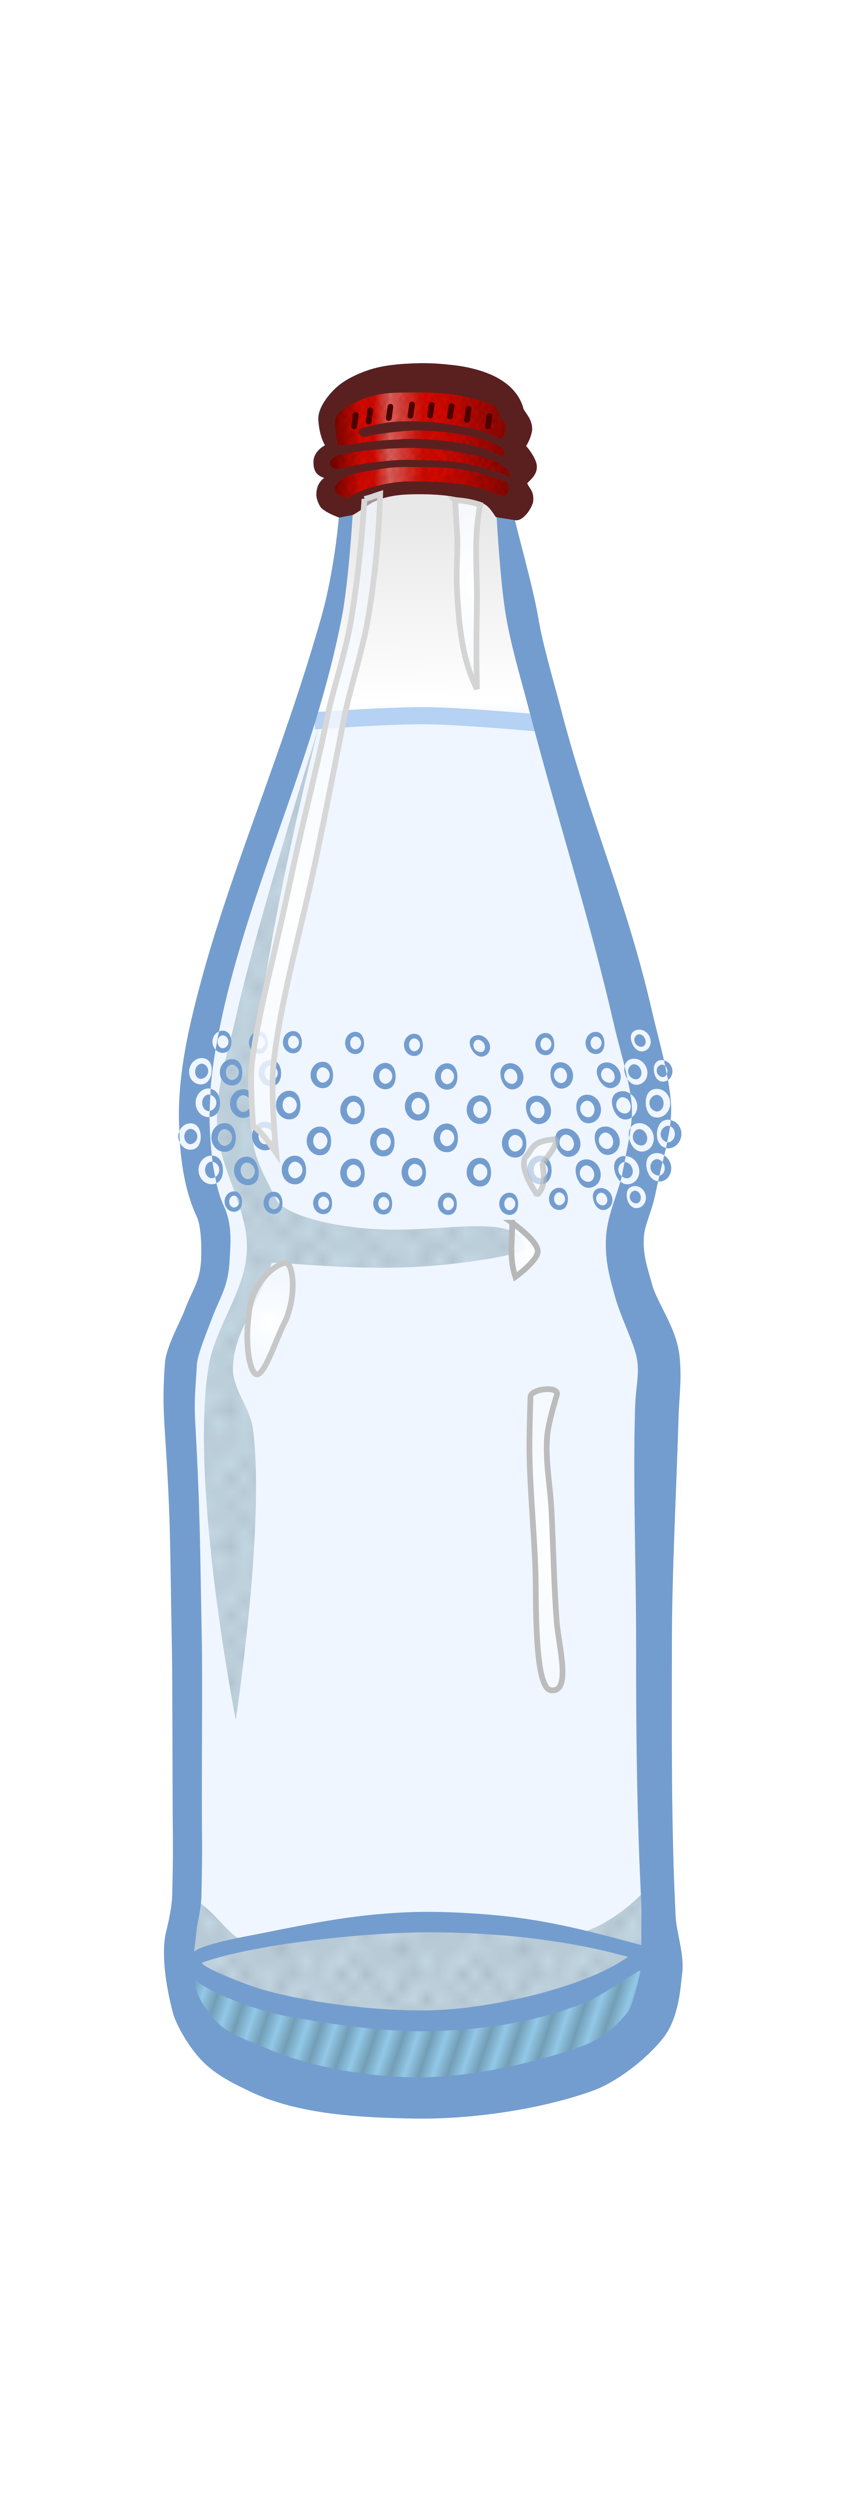 <?xml version="1.0" encoding="UTF-8" standalone="no"?>
<svg
   width="11.076mm"
   height="32.677mm"
   version="1.1"
   viewBox="0 0 39.244 115.785"
   id="svg2183"
   sodipodi:docname="bottle.svg"
   inkscape:version="1.2.2 (732a01da63, 2022-12-09)"
   xmlns:inkscape="http://www.inkscape.org/namespaces/inkscape"
   xmlns:sodipodi="http://sodipodi.sourceforge.net/DTD/sodipodi-0.dtd"
   xmlns:xlink="http://www.w3.org/1999/xlink"
   xmlns="http://www.w3.org/2000/svg"
   xmlns:svg="http://www.w3.org/2000/svg">
  <sodipodi:namedview
     id="namedview2185"
     pagecolor="#505050"
     bordercolor="#eeeeee"
     borderopacity="1"
     inkscape:showpageshadow="0"
     inkscape:pageopacity="0"
     inkscape:pagecheckerboard="0"
     inkscape:deskcolor="#505050"
     inkscape:document-units="mm"
     showgrid="false"
     inkscape:zoom="2.1254439"
     inkscape:cx="-37.639197"
     inkscape:cy="32.934297"
     inkscape:window-width="1366"
     inkscape:window-height="705"
     inkscape:window-x="-8"
     inkscape:window-y="-8"
     inkscape:window-maximized="1"
     inkscape:current-layer="svg2183" />
  <defs
     id="defs2139">
    <linearGradient
       id="a">
      <stop
         stop-color="#fff"
         offset="0"
         id="stop1830" />
      <stop
         stop-color="#eff6ff"
         stop-opacity=".529"
         offset="1"
         id="stop1832" />
    </linearGradient>
    <radialGradient
       id="ab"
       cx="42.01"
       cy="976.46"
       r="4.176"
       gradientTransform="matrix(2.046,0.205,-0.648,6.468,588.55,-5344.2)"
       gradientUnits="userSpaceOnUse"
       xlink:href="#a" />
    <radialGradient
       id="ac"
       cx="52.554"
       cy="961.14"
       r=".973"
       gradientTransform="matrix(5.495,-0.277,0.634,12.557,-845.33,-11094)"
       gradientUnits="userSpaceOnUse"
       xlink:href="#a" />
    <radialGradient
       id="ad"
       cx="56.076"
       cy="1001.7"
       r=".992"
       gradientTransform="matrix(3.901,-0.209,0.256,4.777,-418.63,-3771.4)"
       gradientUnits="userSpaceOnUse"
       xlink:href="#a" />
    <radialGradient
       id="ae"
       cx="57.026"
       cy="996.63"
       r="1.169"
       gradientTransform="matrix(3.358,-0.092,0.112,4.06,-245.9,-3044.4)"
       gradientUnits="userSpaceOnUse"
       xlink:href="#a" />
    <radialGradient
       id="af"
       cx="57.4"
       cy="1019.8"
       r="1.203"
       gradientTransform="matrix(4.222,-0.06,0.196,13.817,-384.5,-13067)"
       gradientUnits="userSpaceOnUse"
       xlink:href="#a" />
    <radialGradient
       id="ag"
       cx="40.305"
       cy="1006.1"
       r="1.585"
       gradientTransform="matrix(2.339,0.215,-0.253,2.756,200.56,-1775.2)"
       gradientUnits="userSpaceOnUse"
       xlink:href="#a" />
    <pattern
       id="z"
       xlink:href="#r"
       patternTransform="matrix(.197 0 0 .271 16.971 956.01)" />
    <pattern
       id="r"
       width="10"
       height="10"
       patternTransform="translate(0) scale(10)"
       patternUnits="userSpaceOnUse">
      <circle
         cx="2.567"
         cy=".81"
         r=".45"
         id="circle1842" />
      <circle
         cx="3.048"
         cy="2.33"
         r=".45"
         id="circle1844" />
      <circle
         cx="4.418"
         cy="2.415"
         r=".45"
         id="circle1846" />
      <circle
         cx="1.844"
         cy="3.029"
         r=".45"
         id="circle1848" />
      <circle
         cx="6.08"
         cy="1.363"
         r=".45"
         id="circle1850" />
      <circle
         cx="5.819"
         cy="4.413"
         r=".45"
         id="circle1852" />
      <circle
         cx="4.305"
         cy="4.048"
         r=".45"
         id="circle1854" />
      <circle
         cx="5.541"
         cy="3.045"
         r=".45"
         id="circle1856" />
      <circle
         cx="4.785"
         cy="5.527"
         r=".45"
         id="circle1858" />
      <circle
         cx="2.667"
         cy="5.184"
         r=".45"
         id="circle1860" />
      <circle
         cx="7.965"
         cy="1.448"
         r=".45"
         id="circle1862" />
      <circle
         cx="7.047"
         cy="5.049"
         r=".45"
         id="circle1864" />
      <circle
         cx="4.34"
         cy=".895"
         r=".45"
         id="circle1866" />
      <circle
         cx="7.125"
         cy=".34"
         r=".45"
         id="circle1868" />
      <circle
         cx="9.553"
         cy="1.049"
         r=".45"
         id="circle1870" />
      <circle
         cx="7.006"
         cy="2.689"
         r=".45"
         id="circle1872" />
      <circle
         cx="8.909"
         cy="2.689"
         r=".45"
         id="circle1874" />
      <circle
         cx="9.315"
         cy="4.407"
         r=".45"
         id="circle1876" />
      <circle
         cx="7.82"
         cy="3.87"
         r=".45"
         id="circle1878" />
      <circle
         cx="8.27"
         cy="5.948"
         r=".45"
         id="circle1880" />
      <circle
         cx="7.973"
         cy="7.428"
         r=".45"
         id="circle1882" />
      <circle
         cx="9.342"
         cy="8.072"
         r=".45"
         id="circle1884" />
      <circle
         cx="8.206"
         cy="9.315"
         r=".45"
         id="circle1886" />
      <circle
         cx="9.682"
         cy="9.475"
         r=".45"
         id="circle1888" />
      <circle
         cx="9.688"
         cy="6.186"
         r=".45"
         id="circle1890" />
      <circle
         cx="3.379"
         cy="6.296"
         r=".45"
         id="circle1892" />
      <circle
         cx="2.871"
         cy="8.204"
         r=".45"
         id="circle1894" />
      <circle
         cx="4.59"
         cy="8.719"
         r=".45"
         id="circle1896" />
      <circle
         cx="3.181"
         cy="9.671"
         r=".45"
         id="circle1898" />
      <circle
         cx="5.734"
         cy="7.315"
         r=".45"
         id="circle1900" />
      <circle
         cx="6.707"
         cy="6.513"
         r=".45"
         id="circle1902" />
      <circle
         cx="5.73"
         cy="9.67"
         r=".45"
         id="circle1904" />
      <circle
         cx="6.535"
         cy="8.373"
         r=".45"
         id="circle1906" />
      <circle
         cx="4.37"
         cy="7.154"
         r=".45"
         id="circle1908" />
      <circle
         cx=".622"
         cy="7.25"
         r=".45"
         id="circle1910" />
      <circle
         cx=".831"
         cy="5.679"
         r=".45"
         id="circle1912" />
      <circle
         cx="1.257"
         cy="8.519"
         r=".45"
         id="circle1914" />
      <circle
         cx="1.989"
         cy="6.877"
         r=".45"
         id="circle1916" />
      <circle
         cx=".374"
         cy="3.181"
         r=".45"
         id="circle1918" />
      <circle
         cx="1.166"
         cy="1.664"
         r=".45"
         id="circle1920" />
      <circle
         cx="1.151"
         cy=".093"
         r=".45"
         id="circle1922" />
      <circle
         cx="1.151"
         cy="10.093"
         r=".45"
         id="circle1924" />
      <circle
         cx="1.302"
         cy="4.451"
         r=".45"
         id="circle1926" />
      <circle
         cx="3.047"
         cy="3.763"
         r=".45"
         id="circle1928" />
    </pattern>
    <linearGradient
       id="v"
       x1="43.386"
       x2="56.331"
       y1="951.82"
       y2="951.82"
       gradientUnits="userSpaceOnUse">
      <stop
         stop-color="#4b0300"
         offset="0"
         id="stop1931" />
      <stop
         stop-color="#d90900"
         offset=".195"
         id="stop1933" />
      <stop
         stop-color="#d90900"
         offset=".258"
         id="stop1935" />
      <stop
         stop-color="#e4625d"
         offset=".335"
         id="stop1937" />
      <stop
         stop-color="#d90900"
         offset=".495"
         id="stop1939" />
      <stop
         stop-color="#d90900"
         offset=".582"
         id="stop1941" />
      <stop
         stop-color="#730500"
         offset="1"
         id="stop1943" />
    </linearGradient>
    <pattern
       id="x"
       xlink:href="#t"
       patternTransform="matrix(.806 0 0 .844 30.25 944.62)" />
    <pattern
       id="t"
       width="10"
       height="10"
       patternTransform="translate(0) scale(10)"
       patternUnits="userSpaceOnUse">
      <circle
         cx="2.567"
         cy=".81"
         r=".45"
         id="circle1947" />
      <circle
         cx="3.048"
         cy="2.33"
         r=".45"
         id="circle1949" />
      <circle
         cx="4.418"
         cy="2.415"
         r=".45"
         id="circle1951" />
      <circle
         cx="1.844"
         cy="3.029"
         r=".45"
         id="circle1953" />
      <circle
         cx="6.08"
         cy="1.363"
         r=".45"
         id="circle1955" />
      <circle
         cx="5.819"
         cy="4.413"
         r=".45"
         id="circle1957" />
      <circle
         cx="4.305"
         cy="4.048"
         r=".45"
         id="circle1959" />
      <circle
         cx="5.541"
         cy="3.045"
         r=".45"
         id="circle1961" />
      <circle
         cx="4.785"
         cy="5.527"
         r=".45"
         id="circle1963" />
      <circle
         cx="2.667"
         cy="5.184"
         r=".45"
         id="circle1965" />
      <circle
         cx="7.965"
         cy="1.448"
         r=".45"
         id="circle1967" />
      <circle
         cx="7.047"
         cy="5.049"
         r=".45"
         id="circle1969" />
      <circle
         cx="4.34"
         cy=".895"
         r=".45"
         id="circle1971" />
      <circle
         cx="7.125"
         cy=".34"
         r=".45"
         id="circle1973" />
      <circle
         cx="9.553"
         cy="1.049"
         r=".45"
         id="circle1975" />
      <circle
         cx="7.006"
         cy="2.689"
         r=".45"
         id="circle1977" />
      <circle
         cx="8.909"
         cy="2.689"
         r=".45"
         id="circle1979" />
      <circle
         cx="9.315"
         cy="4.407"
         r=".45"
         id="circle1981" />
      <circle
         cx="7.82"
         cy="3.87"
         r=".45"
         id="circle1983" />
      <circle
         cx="8.27"
         cy="5.948"
         r=".45"
         id="circle1985" />
      <circle
         cx="7.973"
         cy="7.428"
         r=".45"
         id="circle1987" />
      <circle
         cx="9.342"
         cy="8.072"
         r=".45"
         id="circle1989" />
      <circle
         cx="8.206"
         cy="9.315"
         r=".45"
         id="circle1991" />
      <circle
         cx="9.682"
         cy="9.475"
         r=".45"
         id="circle1993" />
      <circle
         cx="9.688"
         cy="6.186"
         r=".45"
         id="circle1995" />
      <circle
         cx="3.379"
         cy="6.296"
         r=".45"
         id="circle1997" />
      <circle
         cx="2.871"
         cy="8.204"
         r=".45"
         id="circle1999" />
      <circle
         cx="4.59"
         cy="8.719"
         r=".45"
         id="circle2001" />
      <circle
         cx="3.181"
         cy="9.671"
         r=".45"
         id="circle2003" />
      <circle
         cx="5.734"
         cy="7.315"
         r=".45"
         id="circle2005" />
      <circle
         cx="6.707"
         cy="6.513"
         r=".45"
         id="circle2007" />
      <circle
         cx="5.73"
         cy="9.67"
         r=".45"
         id="circle2009" />
      <circle
         cx="6.535"
         cy="8.373"
         r=".45"
         id="circle2011" />
      <circle
         cx="4.37"
         cy="7.154"
         r=".45"
         id="circle2013" />
      <circle
         cx=".622"
         cy="7.25"
         r=".45"
         id="circle2015" />
      <circle
         cx=".831"
         cy="5.679"
         r=".45"
         id="circle2017" />
      <circle
         cx="1.257"
         cy="8.519"
         r=".45"
         id="circle2019" />
      <circle
         cx="1.989"
         cy="6.877"
         r=".45"
         id="circle2021" />
      <circle
         cx=".374"
         cy="3.181"
         r=".45"
         id="circle2023" />
      <circle
         cx="1.166"
         cy="1.664"
         r=".45"
         id="circle2025" />
      <circle
         cx="1.151"
         cy=".093"
         r=".45"
         id="circle2027" />
      <circle
         cx="1.151"
         cy="10.093"
         r=".45"
         id="circle2029" />
      <circle
         cx="1.302"
         cy="4.451"
         r=".45"
         id="circle2031" />
      <circle
         cx="3.047"
         cy="3.763"
         r=".45"
         id="circle2033" />
    </pattern>
    <pattern
       id="aa"
       xlink:href="#s"
       patternTransform="matrix(.75 0 0 .8 22.627 939.04)" />
    <pattern
       id="s"
       width="10"
       height="10"
       patternTransform="translate(0) scale(10)"
       patternUnits="userSpaceOnUse">
      <circle
         cx="2.567"
         cy=".81"
         r=".45"
         id="circle2037" />
      <circle
         cx="3.048"
         cy="2.33"
         r=".45"
         id="circle2039" />
      <circle
         cx="4.418"
         cy="2.415"
         r=".45"
         id="circle2041" />
      <circle
         cx="1.844"
         cy="3.029"
         r=".45"
         id="circle2043" />
      <circle
         cx="6.08"
         cy="1.363"
         r=".45"
         id="circle2045" />
      <circle
         cx="5.819"
         cy="4.413"
         r=".45"
         id="circle2047" />
      <circle
         cx="4.305"
         cy="4.048"
         r=".45"
         id="circle2049" />
      <circle
         cx="5.541"
         cy="3.045"
         r=".45"
         id="circle2051" />
      <circle
         cx="4.785"
         cy="5.527"
         r=".45"
         id="circle2053" />
      <circle
         cx="2.667"
         cy="5.184"
         r=".45"
         id="circle2055" />
      <circle
         cx="7.965"
         cy="1.448"
         r=".45"
         id="circle2057" />
      <circle
         cx="7.047"
         cy="5.049"
         r=".45"
         id="circle2059" />
      <circle
         cx="4.34"
         cy=".895"
         r=".45"
         id="circle2061" />
      <circle
         cx="7.125"
         cy=".34"
         r=".45"
         id="circle2063" />
      <circle
         cx="9.553"
         cy="1.049"
         r=".45"
         id="circle2065" />
      <circle
         cx="7.006"
         cy="2.689"
         r=".45"
         id="circle2067" />
      <circle
         cx="8.909"
         cy="2.689"
         r=".45"
         id="circle2069" />
      <circle
         cx="9.315"
         cy="4.407"
         r=".45"
         id="circle2071" />
      <circle
         cx="7.82"
         cy="3.87"
         r=".45"
         id="circle2073" />
      <circle
         cx="8.27"
         cy="5.948"
         r=".45"
         id="circle2075" />
      <circle
         cx="7.973"
         cy="7.428"
         r=".45"
         id="circle2077" />
      <circle
         cx="9.342"
         cy="8.072"
         r=".45"
         id="circle2079" />
      <circle
         cx="8.206"
         cy="9.315"
         r=".45"
         id="circle2081" />
      <circle
         cx="9.682"
         cy="9.475"
         r=".45"
         id="circle2083" />
      <circle
         cx="9.688"
         cy="6.186"
         r=".45"
         id="circle2085" />
      <circle
         cx="3.379"
         cy="6.296"
         r=".45"
         id="circle2087" />
      <circle
         cx="2.871"
         cy="8.204"
         r=".45"
         id="circle2089" />
      <circle
         cx="4.59"
         cy="8.719"
         r=".45"
         id="circle2091" />
      <circle
         cx="3.181"
         cy="9.671"
         r=".45"
         id="circle2093" />
      <circle
         cx="5.734"
         cy="7.315"
         r=".45"
         id="circle2095" />
      <circle
         cx="6.707"
         cy="6.513"
         r=".45"
         id="circle2097" />
      <circle
         cx="5.73"
         cy="9.67"
         r=".45"
         id="circle2099" />
      <circle
         cx="6.535"
         cy="8.373"
         r=".45"
         id="circle2101" />
      <circle
         cx="4.37"
         cy="7.154"
         r=".45"
         id="circle2103" />
      <circle
         cx=".622"
         cy="7.25"
         r=".45"
         id="circle2105" />
      <circle
         cx=".831"
         cy="5.679"
         r=".45"
         id="circle2107" />
      <circle
         cx="1.257"
         cy="8.519"
         r=".45"
         id="circle2109" />
      <circle
         cx="1.989"
         cy="6.877"
         r=".45"
         id="circle2111" />
      <circle
         cx=".374"
         cy="3.181"
         r=".45"
         id="circle2113" />
      <circle
         cx="1.166"
         cy="1.664"
         r=".45"
         id="circle2115" />
      <circle
         cx="1.151"
         cy=".093"
         r=".45"
         id="circle2117" />
      <circle
         cx="1.151"
         cy="10.093"
         r=".45"
         id="circle2119" />
      <circle
         cx="1.302"
         cy="4.451"
         r=".45"
         id="circle2121" />
      <circle
         cx="3.047"
         cy="3.763"
         r=".45"
         id="circle2123" />
    </pattern>
    <pattern
       id="y"
       xlink:href="#u"
       patternTransform="matrix(.795 .266 -.596 1.782 6.392 947.92)" />
    <pattern
       id="u"
       width="2"
       height="1"
       patternTransform="translate(0) scale(10)"
       patternUnits="userSpaceOnUse">
      <rect
         y="-.5"
         width="1"
         height="2"
         id="rect2127" />
    </pattern>
    <linearGradient
       id="w"
       x1="50.647"
       x2="49.627"
       y1="1054.1"
       y2="956.32"
       gradientUnits="userSpaceOnUse">
      <stop
         stop-color="#eff6ff"
         offset="0"
         id="stop2130" />
      <stop
         stop-color="#eff6ff"
         offset=".868"
         id="stop2132" />
      <stop
         stop-color="#fff"
         offset=".882"
         id="stop2134" />
      <stop
         stop-color="#e8e8e8"
         offset="1"
         id="stop2136" />
    </linearGradient>
  </defs>
  <g
     transform="matrix(0.748,0,0,0.748,-17.638,-691.442)"
     id="g2181">
    <path
       d="m 50.205,947.71 -5.48,1.149 -0.972,1.591 c 0.065,0.574 -0.082,1.063 0.53,1.856 -0.586,0.362 -1.406,0.637 -0.177,1.679 -0.513,0.823 -0.135,1.239 0.884,2.298 -0.546,8.209 -2.956,13.349 -5.127,18.915 -2.426,6.07 -5.089,13.468 -5.179,19.197 0.012,0.195 -0.015,0.316 0.032,0.694 l 2.142,6.449 c 0.172,2.354 -1.251,4.563 -2.298,6.806 l 0.442,33.499 -0.619,5.569 c 0.482,1.832 1.295,3.526 3.182,4.773 3.776,1.427 7.546,2.886 11.667,2.475 5.688,0.085 10.218,-1.683 14.142,-4.419 2.246,-10.286 0.707,-27.872 1.061,-41.808 l -2.298,-6.894 2.174,-3.97 c 0.788,-0.108 1.104,-0.742 0.374,-1.708 l 0.122,-0.401 c 0.484,-0.305 1.595,-0.468 0.304,-1.752 -0.225,-0.24 0.184,-0.851 -0.171,-2.358 0.468,-0.589 0.2,-0.824 -0.247,-1.349 L 64.17,989.694 c 0.005,-0.812 -0.082,-1.609 -0.775,-2.305 l -5.942,-17.671 -2.475,-12.374 -0.265,-1.37 c 0.582,-0.091 0.861,-0.956 0.972,-1.635 l -0.088,-2.386 -0.442,-2.475 z"
       fill="url(#w)"
       fill-rule="evenodd"
       id="path2141"
       style="fill:url(#w)" />
    <path
       d="m 35.018,1041.7 c 2.012,0.74 2.876,3.207 4.226,2.904 3.299,-0.741 7.757,-1.165 10.658,-1.185 3.031,-0.022 4.779,0.284 8.49,0.759 2.017,0.258 5.234,-2.336 6.047,-3.97 0.023,2.887 -0.367,5.348 -2.195,6.109 -1.258,0.524 -3.65,1.509 -5.092,1.912 -2.312,0.646 -4.752,1.08 -6.965,1.123 -2.602,0.05 -5.929,-0.189 -8.816,-0.89 -1.602,-0.389 -3.919,-1.008 -4.795,-1.377 -1.587,-0.669 -1.635,-3.005 -1.556,-5.385 z"
       fill="#c3d7e3"
       fill-rule="evenodd"
       id="path2143" />
    <path
       d="m 34.325,1045.1 c 0.216,1.725 8.846,4.63 15.541,4.435 9.299,-0.272 14.231,-3.678 14.231,-4.803 l -0.722,5.404 c 0,0 -8.118,4.263 -12.551,4.419 -5.007,0.177 -14.584,-3.359 -14.584,-3.359 z"
       fill="#92c8e7"
       fill-rule="evenodd"
       stroke="#ff0000"
       stroke-width="0.354"
       id="path2145" />
    <path
       d="m 43.058,969.02 c 0,0 4.605,-0.336 6.881,-0.316 2.321,0.02 6.882,0.443 6.882,0.443"
       fill="none"
       stroke="#b5d1f3"
       stroke-width="1.063"
       id="path2147" />
    <path
       d="m 43.31,969.45 c 0,0 -3.759,11.875 -5.127,17.943 -0.512,2.273 -1.297,4.569 -1.149,6.894 0.163,2.549 1.974,5.036 1.835,7.586 -0.14,2.557 -1.979,4.667 -2.38,7.196 -1.162,7.332 1.694,21.81 1.694,21.81 0,0 1.85,-12.062 1.061,-18.031 -0.171,-1.293 -1.242,-2.408 -1.237,-3.712 0.008,-2.307 1.797,-4.296 2.389,-6.516 0.046,-0.173 3.992,0.371 8.122,0.249 3.68,-0.108 7.652,-0.876 7.609,-1.157 -0.365,-2.358 -4.97,-0.962 -9.273,-1.217 -3.367,-0.2 -5.787,-1.052 -6.18,-1.857 -0.992,-2.03 -1.51,-2.692 -1.517,-4.97 -0.025,-8.191 4.154,-24.218 4.154,-24.218 z"
       fill="#c3d7e3"
       fill-rule="evenodd"
       id="path2149" />
    <path
       d="m 43.31,969.45 c 0,0 -3.759,11.875 -5.127,17.943 -0.512,2.273 -1.297,4.569 -1.149,6.894 0.163,2.549 1.974,5.036 1.835,7.586 -0.14,2.557 -1.979,4.667 -2.38,7.196 -1.162,7.332 1.694,21.81 1.694,21.81 0,0 1.85,-12.062 1.061,-18.031 -0.171,-1.293 -1.242,-2.408 -1.237,-3.712 0.008,-2.307 1.797,-4.296 2.389,-6.516 0.046,-0.173 3.992,0.371 8.122,0.249 3.68,-0.108 7.652,-0.876 7.609,-1.157 -0.365,-2.358 -4.97,-0.962 -9.273,-1.217 -3.367,-0.2 -5.787,-1.052 -6.18,-1.857 -0.992,-2.03 -1.51,-2.692 -1.517,-4.97 -0.025,-8.191 4.154,-24.218 4.154,-24.218 z"
       fill="url(#x)"
       fill-rule="evenodd"
       opacity="0.167"
       id="path2151" />
    <path
       d="m 35.018,1041.7 c 2.012,0.74 2.876,3.207 4.226,2.904 3.299,-0.741 7.757,-1.165 10.658,-1.185 3.031,-0.022 4.779,0.284 8.49,0.759 2.017,0.258 5.234,-2.336 6.047,-3.97 0.023,2.887 -0.367,5.348 -2.195,6.109 -1.258,0.524 -3.65,1.509 -5.092,1.912 -2.312,0.646 -4.752,1.08 -6.965,1.123 -2.602,0.05 -5.929,-0.189 -8.816,-0.89 -1.602,-0.389 -3.919,-1.008 -4.795,-1.377 -1.587,-0.669 -1.635,-3.005 -1.556,-5.385 z"
       fill="url(#aa)"
       fill-rule="evenodd"
       opacity="0.218"
       id="path2153" />
    <path
       d="m 34.325,1045.1 c 0.216,1.725 8.846,4.63 15.541,4.435 9.299,-0.272 14.231,-3.678 14.231,-4.803 l -0.722,5.404 c 0,0 -8.118,4.263 -12.551,4.419 -5.007,0.177 -14.584,-3.359 -14.584,-3.359 z"
       fill="url(#y)"
       fill-rule="evenodd"
       opacity="0.216"
       stroke="#ff0000"
       stroke-width="0.354"
       id="path2155" />
    <path
       transform="translate(0,946.06)"
       d="m 50.336,0.828 c -0.486,-0.021 -1.003,-0.015 -1.645,0.025 -1.282,0.08 -2.092,0.26 -2.982,0.656 -0.639,0.285 -1.094,0.578 -1.498,0.994 -0.403,0.415 -0.968,1.142 -0.924,1.83 0.038,0.586 0.163,1.143 0.412,1.566 -0.389,0.208 -0.713,0.588 -0.715,1.022 -0.002,0.647 0.254,0.858 0.66,0.998 -0.418,0.332 -0.463,0.706 -0.48,0.988 -0.019,0.301 0.182,0.77 0.34,0.908 0.182,0.159 0.517,0.353 1.066,0.559 -0.202,2.128 -0.58,4.398 -1.127,6.307 -2.443,8.528 -5.576,15.471 -7.508,22.768 -0.66,2.492 -1.293,5.235 -1.275,8.057 0.002,0.275 0.02,0.577 0.031,0.869 0.115,-0.283 0.371,-0.492 0.695,-0.49 0.439,0.004 0.633,0.412 0.629,0.844 -0.004,0.432 -0.206,0.792 -0.645,0.789 -0.299,-0.002 -0.529,-0.188 -0.65,-0.439 0.108,1.538 0.39,3.197 1.051,4.592 0.245,0.518 0.311,1.758 0.264,2.654 -0.073,1.38 -0.469,1.687 -1.033,3.17 -0.251,0.659 -1.137,2.244 -1.207,3.228 -0.13,1.831 -0.107,2.739 0.016,4.584 0.365,5.507 0.297,7.114 0.412,12.832 0.049,2.419 0.031,9.07 0.064,11.861 0.017,1.395 -0.017,2.558 -0.039,3.596 -0.022,1.037 -0.352,2.191 -0.404,2.443 -0.31,1.494 0.105,3.672 0.459,4.965 0.193,0.705 0.979,2.117 1.842,2.982 0.834,0.837 1.89,1.356 2.959,1.865 3.016,1.436 6.891,1.596 10.041,1.658 3.48,0.069 7.819,-0.528 11.129,-1.713 1.541,-0.551 3.37,-1.996 4.359,-3.236 1.011,-1.268 1.096,-3.136 1.211,-4.106 0.13,-1.092 -0.366,-2.509 -0.412,-3.451 -0.279,-5.658 -0.236,-11.07 -0.232,-16.807 0.003,-4.669 0.285,-9.664 0.418,-14.262 0.03,-1.032 0.218,-2.377 0.039,-3.764 -0.216,-1.675 -1.363,-3.156 -1.672,-4.271 -0.311,-1.124 -0.541,-1.715 -0.531,-2.762 0.009,-0.997 0.518,-1.682 0.789,-3.197 0.025,-0.14 0.071,-0.316 0.105,-0.471 -0.36,-0.034 -0.609,-0.357 -0.699,-0.75 -0.106,-0.459 0.018,-0.888 0.484,-0.979 0.216,-0.042 0.422,0.016 0.594,0.129 0.038,-0.156 0.073,-0.304 0.109,-0.463 -0.405,-0.074 -0.582,-0.479 -0.561,-0.914 0.023,-0.469 0.26,-0.854 0.736,-0.834 0.041,0.002 0.074,0.022 0.113,0.029 0.026,-0.288 0.041,-0.571 0.029,-0.84 -0.023,-0.525 -0.097,-1.083 -0.195,-1.647 -0.073,0.05 -0.158,0.086 -0.254,0.098 -0.357,0.042 -0.566,-0.27 -0.615,-0.621 -0.049,-0.351 0.073,-0.667 0.43,-0.709 0.067,-0.008 0.129,0.004 0.191,0.018 -0.246,-1.089 -0.534,-2.145 -0.73,-2.998 -1.611,-7.01 -3.844,-11.81 -5.639,-18.695 -0.495,-1.898 -1.125,-3.962 -1.432,-5.787 -0.308,-1.835 -1.378,-5.595 -1.422,-5.967 0.535,0.066 1.087,-0.876 1.103,-1.211 0.032,-0.625 -0.213,-0.699 -0.377,-1.076 0.207,-0.231 0.665,-0.556 0.592,-1.131 -0.05,-0.387 -0.423,-0.915 -0.658,-1.18 0.176,-0.255 0.402,-0.827 0.375,-1.119 -0.05,-0.547 -0.295,-0.769 -0.533,-1.162 -0.256,-1.023 -1.027,-1.643 -1.793,-2.029 -0.811,-0.41 -1.863,-0.613 -2.394,-0.676 -0.524,-0.062 -0.98,-0.108 -1.467,-0.129 z m 14.375,43.16 c 0.026,0.114 0.046,0.228 0.07,0.342 0.069,0.061 0.124,0.151 0.141,0.268 0.013,0.092 -0.006,0.172 -0.037,0.24 0.023,0.122 0.053,0.244 0.074,0.365 0.198,-0.134 0.304,-0.384 0.268,-0.641 C 65.187,44.277 64.978,44.046 64.711,43.988 Z m 0.174,0.85 c -0.033,-0.17 -0.067,-0.338 -0.104,-0.508 -0.067,-0.059 -0.147,-0.089 -0.223,-0.08 -0.153,0.018 -0.327,0.197 -0.295,0.426 0.032,0.229 0.249,0.362 0.402,0.344 0.092,-0.011 0.172,-0.081 0.219,-0.182 z m 0.24,2.852 c -0.011,0.123 -0.023,0.246 -0.039,0.371 0.167,0.059 0.308,0.246 0.295,0.504 -0.015,0.305 -0.235,0.505 -0.439,0.496 -0.012,-4.79e-4 -0.025,-0.01 -0.037,-0.012 -0.025,0.12 -0.041,0.24 -0.068,0.359 0.031,0.006 0.054,0.024 0.088,0.025 0.476,0.02 0.84,-0.383 0.863,-0.852 0.021,-0.428 -0.253,-0.811 -0.662,-0.893 z m -0.221,1.359 c 0.069,-0.331 0.138,-0.662 0.182,-0.988 -0.031,-0.011 -0.06,-0.026 -0.092,-0.027 -0.205,-0.009 -0.475,0.189 -0.49,0.494 -0.014,0.287 0.204,0.49 0.4,0.521 z M 64.727,49.871 c -0.035,0.145 -0.07,0.285 -0.105,0.426 0.051,0.066 0.095,0.142 0.117,0.236 0.069,0.299 -0.089,0.543 -0.289,0.582 -0.007,0.001 -0.015,-0.003 -0.021,-0.002 -0.03,0.125 -0.054,0.24 -0.08,0.357 0.061,0.006 0.118,0.023 0.186,0.01 0.467,-0.091 0.707,-0.566 0.602,-1.025 -0.057,-0.246 -0.209,-0.453 -0.408,-0.584 z m -0.299,1.242 c 0.063,-0.262 0.122,-0.531 0.193,-0.816 -0.11,-0.141 -0.267,-0.216 -0.404,-0.189 -0.2,0.039 -0.407,0.293 -0.338,0.592 0.066,0.289 0.349,0.439 0.549,0.414 z m -29.707,-2.035 c -0.017,-0.243 -0.02,-0.468 -0.029,-0.703 -0.041,0.1 -0.067,0.207 -0.068,0.32 -0.001,0.138 0.041,0.265 0.098,0.383 z m 14.432,-46.449 c 1.068,-0.013 1.821,0.035 2.508,0.129 0.595,0.081 1.837,0.41 2.17,0.523 0.598,0.206 0.64,0.607 0.691,0.904 0.558,0.381 0.366,0.933 0.182,1.196 C 54.52,5.644 53.867,5.063 52.709,4.844 51.738,4.66 50.52,4.419 49.289,4.416 48.152,4.413 47.669,4.4 46.041,4.815 c -0.291,0.074 -0.358,0.344 -0.072,0.527 0.166,0.107 0.521,-0.06 0.793,-0.1 1.124,-0.164 2.254,-0.32 3.391,-0.238 1.067,0.076 2.143,0.179 3.17,0.477 0.38,0.11 0.906,0.339 1.26,0.535 0.244,0.194 0.258,0.359 0.182,0.604 -0.772,-0.371 -1.643,-0.677 -2.492,-0.826 -1.14,-0.201 -2.736,-0.336 -3.693,-0.281 -1.009,0.058 -2.21,0.142 -2.891,0.289 -0.363,0.078 -0.79,0.08 -1.199,0.109 -0.02,-0.256 -0.259,-1.259 -0.148,-1.666 0.141,-0.517 1.1,-0.948 1.569,-1.151 1.177,-0.51 2.175,-0.45 3.243,-0.463 z m 0.679,3.454 c 1.151,0.076 2.154,0.206 3.288,0.479 0.556,0.134 1.129,0.272 1.588,0.626 0.395,0.305 0.465,0.353 0.398,0.669 -0.697,-0.35 -2.234,-0.782 -3.213,-0.908 -1.061,-0.137 -2.057,-0.124 -3.195,-0.146 -0.915,-0.018 -2.983,0.256 -4.149,0.549 -0.088,0.022 -0.341,0.091 -0.506,-0.189 -0.165,-0.28 0.053,-0.356 0.267,-0.575 0.188,-0.072 1.144,-0.262 1.396,-0.298 1.037,-0.149 1.939,-0.186 2.636,-0.214 0.698,-0.027 1.139,-0.016 1.49,0.007 z m -0.976,1.159 c 1.538,0.018 2.975,-0.027 4.461,0.402 0.505,0.146 1.46,0.428 1.612,0.539 0.152,0.111 0.151,0.374 0.138,0.42 -0.049,0.171 -0.096,0.462 -0.367,0.422 -0.271,-0.041 -0.781,-0.294 -1.261,-0.433 -1.531,-0.444 -2.948,-0.44 -4.536,-0.454 -1.075,-0.01 -2.967,0.397 -3.772,1.025 -0.234,-0.077 -0.435,-0.059 -0.636,-0.217 -0.503,-0.396 0.138,-0.913 0.398,-1.066 0.16,-0.1 0.865,-0.291 1.072,-0.324 1.102,-0.177 1.769,-0.328 2.891,-0.314 z m 2.962,1.706 c 0.543,0.106 1.083,0.296 1.626,0.405 0.457,0.092 0.788,0.652 0.884,0.733 0.002,0.001 0.214,4.133 0.584,6.334 0.335,1.99 0.964,4.043 1.445,5.889 1.81,6.947 3.689,12.644 5.279,19.564 0.192,0.833 0.429,1.664 0.635,2.475 0.041,-0.21 0.163,-0.38 0.412,-0.443 0.423,-0.108 0.837,0.186 0.963,0.602 0.125,0.416 -0.066,0.865 -0.488,0.973 -0.303,0.077 -0.544,-0.082 -0.705,-0.328 0.067,0.306 0.128,0.61 0.176,0.906 0.17,0.118 0.31,0.287 0.379,0.494 0.123,0.369 0.001,0.755 -0.295,0.957 -0.014,0.207 -0.037,0.42 -0.064,0.637 0.079,-0.115 0.187,-0.211 0.359,-0.252 0.462,-0.11 0.908,0.218 1.035,0.672 0.128,0.454 -0.091,0.939 -0.553,1.049 -0.462,0.11 -0.792,-0.27 -0.92,-0.725 -0.01,-0.035 -0.009,-0.069 -0.016,-0.104 -0.063,0.368 -0.143,0.755 -0.219,1.135 0.034,0.002 0.069,-0.008 0.102,-0.002 0.327,0.064 0.605,0.328 0.705,0.668 0.133,0.453 -0.079,0.94 -0.539,1.055 -0.235,0.058 -0.436,-0.013 -0.596,-0.154 -0.268,1.03 -0.889,2.286 -0.902,3.769 -0.011,1.278 0.243,2.177 0.553,3.293 0.425,1.533 1.265,3.018 1.4,4.068 0.119,0.918 -0.103,1.623 -0.141,2.914 -0.135,4.684 0.069,10.004 0.066,14.621 -0.003,5.692 0.04,10.343 0.324,16.1 0.022,0.445 -0.008,2.034 0.004,2.523 -3.028,-0.831 -5.644,-1.51 -8.633,-1.82 -1.563,-0.162 -3.681,-0.278 -5.252,-0.24 -3.606,0.087 -6.339,0.66 -9.875,1.369 -0.619,0.124 -3.369,0.594 -3.951,1.092 0.032,-0.187 0.158,-1.365 0.158,-1.365 0.047,-0.505 0.278,-1.114 0.301,-2.186 0.023,-1.072 0.05,-2.381 0.033,-3.787 -0.033,-2.812 0.037,-9.577 -0.012,-11.984 -0.115,-5.69 -0.085,-7.566 -0.404,-13.414 -0.085,-1.551 0.026,-2.197 0.1,-3.627 0.03,-0.584 0.635,-2.067 0.943,-2.877 0.52,-1.368 0.996,-1.914 1.084,-3.58 0.052,-0.981 0.188,-2.2 -0.371,-3.381 -0.186,-0.394 -0.327,-0.872 -0.447,-1.383 -0.084,0.039 -0.177,0.064 -0.289,0.064 -0.477,-10e-6 -0.82,-0.419 -0.82,-0.889 0,-0.469 0.343,-0.887 0.82,-0.887 0.002,0 0.004,0.002 0.006,0.002 -0.09,-0.812 -0.138,-1.637 -0.145,-2.391 -0.015,8.64e-4 -0.025,0.01 -0.041,0.01 -0.477,-10e-6 -0.82,-0.419 -0.82,-0.889 0,-0.469 0.343,-0.889 0.82,-0.889 0.042,0 0.071,0.021 0.109,0.027 0.062,-0.796 0.169,-1.607 0.307,-2.426 -0.119,-0.128 -0.193,-0.303 -0.193,-0.49 0,-0.28 0.161,-0.534 0.402,-0.637 0.163,-0.814 0.343,-1.631 0.547,-2.443 1.987,-7.917 5.48,-15.023 7.064,-23.199 0.425,-2.193 0.67,-6.337 0.687,-6.557 0.224,-0.09 0.816,-0.573 1.105,-0.713 0.949,-0.459 2.143,-0.44 2.988,-0.445 0.822,-0.006 1.507,-0.045 2.284,0.106 z m -14.675,33.251 c -0.075,0.377 -0.146,0.752 -0.209,1.127 0.112,0.119 0.263,0.197 0.441,0.197 0.369,0 0.537,-0.307 0.537,-0.67 0,-0.363 -0.168,-0.705 -0.537,-0.705 -0.084,0 -0.161,0.02 -0.232,0.051 z m -0.516,3.553 c -0.01,0.125 -0.008,0.245 -0.016,0.369 0.183,0.051 0.371,0.232 0.371,0.492 0,0.28 -0.218,0.471 -0.412,0.502 -0.001,0.104 -0.014,0.213 -0.014,0.316 1.21e-4,0.019 0.002,0.041 0.002,0.061 0.444,-0.025 0.652,-0.402 0.652,-0.855 0,-0.428 -0.191,-0.816 -0.584,-0.885 z m -0.057,1.363 c 0.004,-0.327 0.02,-0.66 0.041,-0.994 -0.032,-0.009 -0.063,-0.021 -0.094,-0.021 -0.205,0 -0.414,0.208 -0.414,0.514 0,0.305 0.209,0.514 0.414,0.514 0.017,0 0.035,-0.009 0.053,-0.012 z m 0.133,2.768 c 0.014,0.127 0.022,0.255 0.039,0.381 0.196,0.027 0.42,0.22 0.42,0.504 0,0.2 -0.115,0.354 -0.25,0.439 0.025,0.127 0.045,0.262 0.074,0.385 0.274,-0.128 0.404,-0.441 0.404,-0.801 0,-0.467 -0.215,-0.904 -0.688,-0.908 z m 0.209,1.324 c -0.062,-0.31 -0.127,-0.616 -0.17,-0.943 -0.015,-0.002 -0.03,-0.01 -0.045,-0.01 -0.205,0 -0.414,0.208 -0.414,0.514 0,0.305 0.209,0.516 0.414,0.516 0.07,0 0.144,-0.031 0.215,-0.076 z m 25.096,0.279 c 0.028,-0.106 0.069,-0.221 0.088,-0.322 -0.084,-0.066 -0.159,-0.152 -0.193,-0.27 -0.087,-0.295 0.105,-0.558 0.303,-0.607 0.019,-0.005 0.04,0.001 0.061,0 0.025,-0.123 0.046,-0.244 0.07,-0.367 -0.079,-0.005 -0.158,-0.014 -0.238,0.006 -0.46,0.114 -0.557,0.549 -0.424,1.002 0.065,0.222 0.18,0.423 0.334,0.559 z m 0.258,-1.199 c -0.057,0.288 -0.112,0.569 -0.164,0.857 -0.001,0.006 -0.005,0.013 -0.006,0.02 0.127,0.099 0.282,0.145 0.4,0.115 0.198,-0.049 0.341,-0.301 0.254,-0.596 -0.078,-0.266 -0.297,-0.406 -0.484,-0.396 z m 0.289,-1.502 c 0.037,-0.218 0.067,-0.431 0.094,-0.641 -0.116,0.17 -0.144,0.394 -0.094,0.641 z m 0.158,-1.277 c 0.013,-0.199 0.018,-0.394 0.01,-0.58 -0.012,-0.282 -0.046,-0.573 -0.094,-0.871 -0.107,-0.074 -0.223,-0.132 -0.35,-0.152 -0.11,-0.018 -0.224,-0.014 -0.338,0.018 -0.456,0.128 -0.538,0.565 -0.389,1.014 0.149,0.449 0.497,0.814 0.953,0.686 0.081,-0.023 0.143,-0.07 0.207,-0.113 z m -0.26,-2.357 c -0.058,-0.266 -0.113,-0.531 -0.182,-0.803 -0.029,0.146 -0.024,0.31 0.027,0.48 0.036,0.118 0.091,0.225 0.154,0.322 z m 0.789,-3.066 c 0.257,0.029 0.49,0.217 0.592,0.473 0.136,0.341 0.009,0.729 -0.338,0.846 -0.347,0.117 -0.631,-0.151 -0.768,-0.492 -0.136,-0.341 -0.095,-0.682 0.252,-0.799 0.087,-0.029 0.176,-0.037 0.262,-0.027 z m -21.502,0.088 c -0.369,0 -0.635,0.324 -0.635,0.688 0,0.363 0.266,0.687 0.635,0.688 0.369,0 0.537,-0.307 0.537,-0.67 0,-0.363 -0.168,-0.705 -0.537,-0.705 z m -2.106,0.023 c -0.369,0 -0.635,0.324 -0.635,0.688 0,0.363 0.266,0.687 0.635,0.688 0.369,0 0.537,-0.305 0.537,-0.668 0,-0.363 -0.168,-0.707 -0.537,-0.707 z m 5.957,0.023 c -0.369,0 -0.635,0.324 -0.635,0.688 0,0.363 0.266,0.687 0.635,0.688 0.369,0 0.537,-0.305 0.537,-0.668 0,-0.363 -0.168,-0.707 -0.537,-0.707 z m 14.893,0 c -0.369,0 -0.635,0.324 -0.635,0.688 0,0.363 0.266,0.687 0.635,0.688 0.369,0 0.537,-0.305 0.537,-0.668 0,-0.363 -0.168,-0.707 -0.537,-0.707 z m -3.107,0.07 c -0.369,0 -0.635,0.326 -0.635,0.689 0,0.363 0.266,0.687 0.635,0.688 0.369,0 0.537,-0.307 0.537,-0.67 0,-0.363 -0.168,-0.707 -0.537,-0.707 z m -8.139,0.049 c -0.369,0 -0.635,0.324 -0.635,0.688 0,0.363 0.266,0.687 0.635,0.688 0.369,0 0.537,-0.307 0.537,-0.67 0,-0.363 -0.168,-0.705 -0.537,-0.705 z m 13.973,0.035 c -0.042,-0.006 -0.084,-0.003 -0.121,0.01 -0.149,0.05 -0.278,0.266 -0.189,0.488 0.089,0.222 0.339,0.31 0.488,0.26 0.149,-0.05 0.239,-0.253 0.15,-0.475 -0.066,-0.166 -0.201,-0.266 -0.328,-0.283 z m -10.004,0.049 c -0.086,-0.001 -0.173,0.015 -0.256,0.053 -0.332,0.149 -0.338,0.492 -0.164,0.818 0.174,0.326 0.489,0.565 0.82,0.416 0.332,-0.149 0.416,-0.547 0.242,-0.873 -0.13,-0.245 -0.384,-0.41 -0.643,-0.414 z m -15.832,0.016 c 0.159,0 0.359,0.162 0.359,0.398 0,0.236 -0.201,0.398 -0.359,0.398 -0.159,0 -0.32,-0.162 -0.32,-0.398 0,-0.236 0.162,-0.398 0.32,-0.398 z m 4.365,0.023 c 0.159,0 0.359,0.162 0.359,0.398 0,0.236 -0.201,0.398 -0.359,0.398 -0.159,0 -0.32,-0.162 -0.32,-0.398 0,-0.236 0.162,-0.398 0.32,-0.398 z m -2.106,0.023 c 0.159,0 0.359,0.162 0.359,0.398 0,0.236 -0.201,0.398 -0.359,0.398 -0.159,0 -0.32,-0.162 -0.32,-0.398 0,-0.236 0.162,-0.398 0.32,-0.398 z m 5.957,0.023 c 0.159,0 0.359,0.162 0.359,0.398 0,0.236 -0.201,0.398 -0.359,0.398 -0.159,0 -0.32,-0.162 -0.32,-0.398 0,-0.236 0.162,-0.398 0.32,-0.398 z m 14.893,0 c 0.159,0 0.359,0.162 0.359,0.398 0,0.236 -0.201,0.398 -0.359,0.398 -0.159,0 -0.32,-0.162 -0.32,-0.398 0,-0.236 0.162,-0.398 0.32,-0.398 z m -3.107,0.072 c 0.159,0 0.359,0.162 0.359,0.398 0,0.236 -0.201,0.396 -0.359,0.396 -0.159,0 -0.32,-0.16 -0.32,-0.396 0,-0.236 0.162,-0.398 0.32,-0.398 z m -8.139,0.047 c 0.159,0 0.359,0.162 0.359,0.398 0,0.236 -0.201,0.398 -0.359,0.398 -0.159,0 -0.32,-0.162 -0.32,-0.398 0,-0.236 0.162,-0.398 0.32,-0.398 z m 3.969,0.086 c 0.128,0.005 0.275,0.091 0.359,0.25 0.113,0.212 0.045,0.422 -0.098,0.486 -0.142,0.064 -0.401,-6.11e-4 -0.514,-0.213 -0.113,-0.212 -0.01,-0.438 0.133,-0.502 0.036,-0.016 0.076,-0.023 0.119,-0.021 z m -17.043,1.137 c 0.435,0.052 0.576,0.48 0.516,0.908 -0.061,0.428 -0.311,0.765 -0.746,0.713 -0.435,-0.052 -0.693,-0.472 -0.633,-0.9 0.061,-0.428 0.428,-0.773 0.863,-0.721 z m 1.785,0.059 c -0.439,0 -0.754,0.385 -0.754,0.816 0,0.432 0.315,0.816 0.754,0.816 0.439,0 0.639,-0.363 0.639,-0.795 0,-0.432 -0.2,-0.838 -0.639,-0.838 z m 2.404,0.047 c -0.439,0 -0.754,0.385 -0.754,0.816 0,0.432 0.315,0.816 0.754,0.816 0.439,0 0.639,-0.363 0.639,-0.795 0,-0.432 -0.2,-0.838 -0.639,-0.838 z m 3.219,0.117 c -0.439,0 -0.754,0.387 -0.754,0.818 0,0.432 0.315,0.816 0.754,0.816 0.439,0 0.639,-0.363 0.639,-0.795 0,-0.432 -0.2,-0.84 -0.639,-0.84 z m 14.662,0.033 c -0.437,0.04 -0.595,0.42 -0.549,0.85 0.047,0.429 0.288,0.817 0.725,0.777 0.437,-0.04 0.711,-0.453 0.664,-0.883 -0.047,-0.429 -0.403,-0.784 -0.84,-0.744 z m 2.965,0.008 c -0.102,-0.005 -0.206,0.012 -0.307,0.053 -0.401,0.164 -0.421,0.571 -0.23,0.965 0.191,0.394 0.554,0.692 0.955,0.527 0.401,-0.164 0.517,-0.635 0.326,-1.029 -0.143,-0.296 -0.437,-0.501 -0.744,-0.516 z m -13.75,0.031 c -0.439,0 -0.754,0.385 -0.754,0.816 0,0.432 0.315,0.816 0.754,0.816 0.439,0 0.639,-0.363 0.639,-0.795 0,-0.432 -0.2,-0.838 -0.639,-0.838 z m 3.826,0.023 c -0.439,0 -0.754,0.385 -0.754,0.816 0,0.432 0.315,0.816 0.754,0.816 0.439,0 0.639,-0.363 0.639,-0.795 0,-0.432 -0.2,-0.838 -0.639,-0.838 z m 3.766,0.01 c -0.427,0.091 -0.532,0.486 -0.426,0.906 0.106,0.42 0.401,0.777 0.828,0.686 0.427,-0.091 0.641,-0.533 0.535,-0.953 -0.106,-0.42 -0.51,-0.73 -0.938,-0.639 z m -18.926,0.014 c -0.187,-0.022 -0.404,0.145 -0.443,0.424 -0.039,0.278 0.124,0.491 0.311,0.514 0.187,0.022 0.451,-0.14 0.49,-0.418 0.039,-0.278 -0.171,-0.497 -0.357,-0.52 z m 26.812,0.043 c -0.049,-0.011 -0.099,-0.01 -0.145,0.002 -0.182,0.046 -0.357,0.29 -0.275,0.561 0.082,0.271 0.369,0.398 0.551,0.352 0.182,-0.046 0.31,-0.28 0.229,-0.551 -0.061,-0.203 -0.211,-0.331 -0.359,-0.363 z m -24.979,0.018 c 0.188,0 0.428,0.192 0.428,0.473 0,0.281 -0.239,0.473 -0.428,0.473 -0.188,0 -0.379,-0.192 -0.379,-0.473 0,-0.281 0.19,-0.473 0.379,-0.473 z m 2.404,0.047 c 0.188,0 0.428,0.192 0.428,0.473 0,0.281 -0.239,0.473 -0.428,0.473 -0.188,0 -0.381,-0.192 -0.381,-0.473 0,-0.281 0.192,-0.473 0.381,-0.473 z m 3.219,0.117 c 0.188,0 0.428,0.194 0.428,0.475 0,0.281 -0.239,0.473 -0.428,0.473 -0.188,0 -0.381,-0.192 -0.381,-0.473 0,-0.281 0.192,-0.475 0.381,-0.475 z m 14.699,0.031 c 0.188,-0.017 0.399,0.158 0.43,0.438 0.03,0.279 -0.141,0.487 -0.328,0.504 -0.187,0.017 -0.444,-0.152 -0.475,-0.432 -0.03,-0.279 0.186,-0.493 0.373,-0.51 z m 2.916,0.012 c 0.152,0.012 0.321,0.118 0.414,0.311 0.124,0.256 0.035,0.504 -0.137,0.574 -0.172,0.071 -0.477,-0.015 -0.602,-0.271 -0.124,-0.256 0.01,-0.523 0.182,-0.594 0.043,-0.018 0.092,-0.023 0.143,-0.02 z m -13.738,0.029 c 0.188,0 0.428,0.192 0.428,0.473 0,0.281 -0.239,0.473 -0.428,0.473 -0.188,0 -0.381,-0.192 -0.381,-0.473 0,-0.281 0.192,-0.473 0.381,-0.473 z m 3.826,0.023 c 0.188,0 0.428,0.192 0.428,0.473 0,0.281 -0.239,0.473 -0.428,0.473 -0.188,0 -0.381,-0.192 -0.381,-0.473 0,-0.281 0.192,-0.473 0.381,-0.473 z m 3.852,0 c 0.184,-0.039 0.417,0.109 0.486,0.383 0.069,0.273 -0.07,0.5 -0.254,0.539 -0.184,0.039 -0.464,-0.098 -0.533,-0.371 -0.069,-0.273 0.117,-0.512 0.301,-0.551 z m 9.123,1.238 c 0.477,-0.011 0.831,0.4 0.844,0.869 0.013,0.469 -0.318,0.897 -0.795,0.908 -0.477,0.011 -0.706,-0.427 -0.719,-0.896 -0.013,-0.469 0.193,-0.87 0.67,-0.881 z m -25.602,0.021 c -0.477,0 -0.82,0.419 -0.82,0.889 0,0.469 0.343,0.889 0.82,0.889 0.477,0 0.693,-0.396 0.693,-0.865 0,-0.469 -0.216,-0.912 -0.693,-0.912 z m 2.85,0.096 c -0.477,0 -0.82,0.419 -0.82,0.889 0,0.469 0.343,0.887 0.82,0.887 0.477,0 0.693,-0.394 0.693,-0.863 0,-0.469 -0.216,-0.912 -0.693,-0.912 z m 7.984,0.07 c -0.477,0 -0.82,0.419 -0.82,0.889 0,0.469 0.343,0.889 0.82,0.889 0.477,0 0.695,-0.396 0.695,-0.865 0,-0.469 -0.218,-0.912 -0.695,-0.912 z m 10.371,0.182 c -0.472,0.061 -0.627,0.481 -0.557,0.945 0.071,0.465 0.352,0.875 0.824,0.814 0.472,-0.061 0.748,-0.52 0.678,-0.984 -0.071,-0.465 -0.473,-0.836 -0.945,-0.775 z m 4.406,0.006 c -0.205,0.005 -0.458,0.218 -0.449,0.523 0.009,0.305 0.274,0.509 0.479,0.504 0.205,-0.005 0.407,-0.218 0.398,-0.523 -0.009,-0.305 -0.223,-0.509 -0.428,-0.504 z m -25.611,0.021 c 0.205,0 0.465,0.208 0.465,0.514 0,0.305 -0.26,0.516 -0.465,0.516 -0.205,0 -0.414,-0.21 -0.414,-0.516 0,-0.305 0.209,-0.514 0.414,-0.514 z m 14.66,0.004 c -0.477,0 -0.82,0.419 -0.82,0.889 0,0.469 0.343,0.887 0.82,0.887 0.477,0 0.693,-0.394 0.693,-0.863 0,-0.469 -0.216,-0.912 -0.693,-0.912 z m -7.83,0.023 c -0.477,0 -0.82,0.419 -0.82,0.889 0,0.469 0.343,0.887 0.82,0.887 0.477,0 0.693,-0.394 0.693,-0.863 0,-0.469 -0.216,-0.912 -0.693,-0.912 z m 11.514,0.018 c -0.108,-0.023 -0.222,-0.024 -0.338,0.002 -0.463,0.105 -0.571,0.537 -0.449,0.992 0.122,0.456 0.449,0.837 0.912,0.732 0.463,-0.105 0.687,-0.587 0.564,-1.043 -0.092,-0.342 -0.364,-0.613 -0.689,-0.684 z m -15.494,0.049 c 0.205,0 0.465,0.21 0.465,0.516 0,0.305 -0.26,0.514 -0.465,0.514 -0.205,0 -0.414,-0.208 -0.414,-0.514 0,-0.305 0.209,-0.516 0.414,-0.516 z m 20.719,0.035 c 0.162,0.031 0.33,0.166 0.402,0.385 0.097,0.292 -0.036,0.548 -0.232,0.604 -0.196,0.055 -0.51,-0.075 -0.607,-0.367 -0.097,-0.292 0.083,-0.562 0.279,-0.617 0.049,-0.014 0.104,-0.014 0.158,-0.004 z m -12.734,0.035 c 0.205,0 0.465,0.21 0.465,0.516 0,0.305 -0.26,0.514 -0.465,0.514 -0.205,0 -0.412,-0.208 -0.412,-0.514 0,-0.305 0.207,-0.516 0.412,-0.516 z m 10.428,0.18 c 0.203,-0.026 0.44,0.155 0.486,0.457 0.046,0.302 -0.129,0.534 -0.332,0.561 -0.203,0.026 -0.491,-0.147 -0.537,-0.449 -0.046,-0.302 0.18,-0.542 0.383,-0.568 z m -6.602,0.033 c 0.205,0 0.465,0.21 0.465,0.516 0,0.305 -0.26,0.514 -0.465,0.514 -0.205,0 -0.414,-0.208 -0.414,-0.514 0,-0.305 0.209,-0.516 0.414,-0.516 z m -7.83,0.023 c 0.205,0 0.463,0.21 0.463,0.516 0,0.305 -0.258,0.514 -0.463,0.514 -0.205,0 -0.414,-0.208 -0.414,-0.514 0,-0.305 0.209,-0.516 0.414,-0.516 z m 11.273,0.01 c 0.199,-0.045 0.456,0.112 0.535,0.408 0.08,0.296 -0.069,0.545 -0.268,0.59 -0.199,0.045 -0.506,-0.1 -0.586,-0.396 -0.08,-0.296 0.119,-0.556 0.318,-0.602 z m -16.744,1.223 c -0.477,0 -0.818,0.419 -0.818,0.889 0,0.469 0.341,0.887 0.818,0.887 0.477,0 0.695,-0.394 0.695,-0.863 0,-0.469 -0.218,-0.912 -0.695,-0.912 z m -2.516,0.094 c -0.477,0 -0.82,0.419 -0.82,0.889 0,0.469 0.343,0.889 0.82,0.889 0.477,0 0.693,-0.396 0.693,-0.865 0,-0.469 -0.216,-0.912 -0.693,-0.912 z m 13.762,0.023 c -0.477,0 -0.82,0.419 -0.82,0.889 0,0.469 0.343,0.889 0.82,0.889 0.477,0 0.695,-0.396 0.695,-0.865 0,-0.469 -0.218,-0.912 -0.695,-0.912 z m -7.856,0.189 c -0.477,0 -0.82,0.419 -0.82,0.889 0,0.469 0.343,0.889 0.82,0.889 0.477,0 0.693,-0.396 0.693,-0.865 0,-0.469 -0.216,-0.912 -0.693,-0.912 z m 17.521,0.014 c -0.464,0.102 -0.576,0.534 -0.457,0.99 0.119,0.456 0.44,0.84 0.904,0.738 0.464,-0.102 0.693,-0.583 0.574,-1.039 -0.119,-0.456 -0.558,-0.791 -1.022,-0.689 z m -20.912,0.053 c 0.205,0 0.465,0.21 0.465,0.516 0,0.305 -0.26,0.514 -0.465,0.514 -0.205,0 -0.412,-0.208 -0.412,-0.514 0,-0.305 0.207,-0.516 0.412,-0.516 z m 7.318,0.004 c -0.477,0 -0.82,0.419 -0.82,0.889 0,0.469 0.343,0.889 0.82,0.889 0.477,0 0.693,-0.396 0.693,-0.865 0,-0.469 -0.216,-0.912 -0.693,-0.912 z m 11.455,0.062 c -0.109,-0.02 -0.223,-0.018 -0.338,0.012 -0.459,0.12 -0.551,0.556 -0.412,1.008 0.139,0.451 0.481,0.821 0.939,0.701 0.459,-0.12 0.665,-0.607 0.525,-1.059 -0.105,-0.339 -0.387,-0.602 -0.715,-0.662 z m -3.291,0.008 c -0.477,0 -0.818,0.419 -0.818,0.889 0,0.469 0.341,0.889 0.818,0.889 0.477,0 0.695,-0.396 0.695,-0.865 0,-0.469 -0.218,-0.912 -0.695,-0.912 z m -20.107,0.002 c -0.188,-0.002 -0.382,0.188 -0.385,0.469 -0.003,0.281 0.187,0.476 0.375,0.477 0.188,0.002 0.429,-0.188 0.432,-0.469 0.003,-0.281 -0.233,-0.476 -0.422,-0.477 z m 2.109,0.02 c 0.205,0 0.465,0.208 0.465,0.514 0,0.305 -0.26,0.514 -0.465,0.514 -0.205,0 -0.412,-0.208 -0.412,-0.514 0,-0.305 0.207,-0.514 0.412,-0.514 z m 25.617,0.006 c -0.198,0.047 -0.394,0.31 -0.311,0.605 0.083,0.296 0.391,0.438 0.59,0.391 0.198,-0.047 0.345,-0.296 0.262,-0.592 -0.083,-0.296 -0.343,-0.451 -0.541,-0.404 z m -11.855,0.018 c 0.205,0 0.465,0.208 0.465,0.514 0,0.305 -0.26,0.514 -0.465,0.514 -0.205,0 -0.412,-0.208 -0.412,-0.514 0,-0.305 0.207,-0.514 0.412,-0.514 z m -7.856,0.188 c 0.205,0 0.465,0.21 0.465,0.516 0,0.305 -0.26,0.514 -0.465,0.514 -0.205,0 -0.414,-0.208 -0.414,-0.514 0,-0.305 0.209,-0.516 0.414,-0.516 z m 17.615,0.004 c 0.199,-0.044 0.454,0.115 0.531,0.412 0.077,0.297 -0.072,0.546 -0.271,0.59 -0.199,0.044 -0.505,-0.105 -0.582,-0.402 -0.077,-0.297 0.123,-0.556 0.322,-0.6 z m -13.688,0.068 c 0.205,0 0.465,0.208 0.465,0.514 0,0.305 -0.26,0.514 -0.465,0.514 -0.205,0 -0.414,-0.208 -0.414,-0.514 0,-0.305 0.209,-0.514 0.414,-0.514 z m 11.385,0.059 c 0.161,0.034 0.325,0.172 0.393,0.393 0.091,0.294 -0.047,0.546 -0.244,0.598 -0.197,0.051 -0.509,-0.083 -0.6,-0.377 -0.091,-0.294 0.098,-0.56 0.295,-0.611 0.049,-0.013 0.102,-0.013 0.156,-0.002 z m -3.221,0.012 c 0.205,0 0.465,0.208 0.465,0.514 0,0.305 -0.26,0.516 -0.465,0.516 -0.205,0 -0.412,-0.21 -0.412,-0.516 0,-0.305 0.207,-0.514 0.412,-0.514 z m 1.566,1.279 c -0.477,0 -0.82,0.418 -0.82,0.887 0,0.469 0.343,0.889 0.82,0.889 0.477,0 0.695,-0.396 0.695,-0.865 0,-0.469 -0.218,-0.91 -0.695,-0.91 z m -15.203,0.006 c -0.477,0 -0.82,0.418 -0.82,0.887 0,0.469 0.343,0.889 0.82,0.889 0.477,0 0.693,-0.394 0.693,-0.863 0,-0.469 -0.216,-0.912 -0.693,-0.912 z m -3.084,0.064 c -0.472,0.061 -0.749,0.522 -0.678,0.986 0.071,0.465 0.475,0.835 0.947,0.773 0.472,-0.061 0.626,-0.481 0.555,-0.945 -0.071,-0.465 -0.352,-0.876 -0.824,-0.814 z m 10.508,0.07 c -0.477,0 -0.82,0.419 -0.82,0.889 0,0.469 0.343,0.889 0.82,0.889 0.477,0 0.693,-0.396 0.693,-0.865 0,-0.469 -0.216,-0.912 -0.693,-0.912 z m 4.031,0 c -0.477,0 -0.82,0.419 -0.82,0.889 0,0.469 0.343,0.889 0.82,0.889 0.477,0 0.693,-0.396 0.693,-0.865 0,-0.469 -0.216,-0.912 -0.693,-0.912 z m -7.83,0.047 c -0.477,0 -0.82,0.419 -0.82,0.889 0,0.469 0.343,0.889 0.82,0.889 0.477,0 0.693,-0.396 0.693,-0.865 0,-0.469 -0.216,-0.912 -0.693,-0.912 z m 14.594,0.064 c -0.108,-0.024 -0.222,-0.024 -0.338,0.002 -0.463,0.105 -0.571,0.539 -0.449,0.994 0.122,0.456 0.449,0.837 0.912,0.732 0.463,-0.105 0.687,-0.587 0.564,-1.043 C 60.672,50.477 60.399,50.204 60.074,50.133 Z m -3.016,0.121 c 0.205,0 0.465,0.208 0.465,0.514 0,0.305 -0.26,0.516 -0.465,0.516 -0.205,0 -0.412,-0.21 -0.412,-0.516 0,-0.305 0.207,-0.514 0.412,-0.514 z m -15.203,0.006 c 0.205,0 0.465,0.208 0.465,0.514 0,0.305 -0.26,0.516 -0.465,0.516 -0.205,0 -0.414,-0.21 -0.414,-0.516 0,-0.305 0.209,-0.514 0.414,-0.514 z m -3.027,0.062 c 0.203,-0.026 0.491,0.147 0.537,0.449 0.046,0.302 -0.178,0.542 -0.381,0.568 -0.203,0.026 -0.442,-0.153 -0.488,-0.455 -0.047,-0.302 0.129,-0.536 0.332,-0.562 z m 10.451,0.074 c 0.205,0 0.465,0.208 0.465,0.514 0,0.305 -0.26,0.514 -0.465,0.514 -0.205,0 -0.414,-0.208 -0.414,-0.514 0,-0.305 0.209,-0.514 0.414,-0.514 z m 4.031,0 c 0.205,0 0.465,0.208 0.465,0.514 0,0.305 -0.26,0.514 -0.465,0.514 -0.205,0 -0.414,-0.208 -0.414,-0.514 0,-0.305 0.209,-0.514 0.414,-0.514 z m -7.83,0.047 c 0.205,0 0.463,0.208 0.463,0.514 0,0.305 -0.258,0.514 -0.463,0.514 -0.205,0 -0.414,-0.208 -0.414,-0.514 0,-0.305 0.209,-0.514 0.414,-0.514 z m 14.354,0.055 c 0.199,-0.045 0.456,0.112 0.535,0.408 0.08,0.296 -0.069,0.547 -0.268,0.592 -0.199,0.045 -0.504,-0.102 -0.584,-0.398 -0.08,-0.296 0.118,-0.556 0.316,-0.602 z m 2.984,1.279 c 0.363,-0.062 0.689,0.211 0.762,0.568 0.072,0.357 -0.123,0.721 -0.486,0.783 -0.363,0.062 -0.598,-0.246 -0.67,-0.604 -0.072,-0.357 0.032,-0.686 0.395,-0.748 z m -4.592,0.097 c -0.369,0 -0.635,0.324 -0.635,0.688 0,0.363 0.266,0.687 0.635,0.688 0.369,0 0.537,-0.307 0.537,-0.67 0,-0.363 -0.168,-0.705 -0.537,-0.705 z m 2.707,0.029 c -0.085,-0.015 -0.173,-0.014 -0.262,0.01 -0.355,0.093 -0.425,0.43 -0.316,0.779 0.108,0.349 0.372,0.636 0.727,0.543 0.355,-0.093 0.515,-0.473 0.406,-0.822 -0.081,-0.262 -0.301,-0.464 -0.555,-0.51 z m 1.943,0.156 c -0.156,0.027 -0.322,0.221 -0.275,0.453 0.047,0.232 0.278,0.357 0.434,0.33 0.156,-0.027 0.283,-0.213 0.236,-0.445 -0.047,-0.232 -0.239,-0.365 -0.395,-0.338 z m -24.797,0.039 c -0.339,0 -0.584,0.299 -0.584,0.633 0,0.334 0.245,0.631 0.584,0.631 0.339,0 0.494,-0.281 0.494,-0.615 0,-0.334 -0.155,-0.648 -0.494,-0.648 z m 2.465,0.023 c -0.369,0 -0.635,0.324 -0.635,0.688 0,0.363 0.266,0.687 0.635,0.688 0.369,0 0.537,-0.307 0.537,-0.67 0,-0.363 -0.168,-0.705 -0.537,-0.705 z m 3.072,0.012 c -0.369,0 -0.635,0.324 -0.635,0.688 0,0.363 0.266,0.687 0.635,0.688 0.369,0 0.537,-0.307 0.537,-0.67 0,-0.363 -0.168,-0.705 -0.537,-0.705 z m 3.723,0.023 c -0.369,0 -0.635,0.324 -0.635,0.688 0,0.363 0.266,0.687 0.635,0.688 0.369,0 0.537,-0.307 0.537,-0.67 0,-0.363 -0.168,-0.705 -0.537,-0.705 z m 10.887,0.006 c 0.159,0 0.359,0.162 0.359,0.398 0,0.236 -0.201,0.398 -0.359,0.398 -0.159,0 -0.32,-0.162 -0.32,-0.398 0,-0.236 0.162,-0.398 0.32,-0.398 z m -6.881,0.018 c -0.369,0 -0.635,0.324 -0.635,0.688 0,0.363 0.266,0.687 0.635,0.688 0.369,0 0.537,-0.305 0.537,-0.668 0,-0.363 -0.168,-0.707 -0.537,-0.707 z m 3.799,0 c -0.369,0 -0.635,0.324 -0.635,0.688 0,0.363 0.266,0.687 0.635,0.688 0.369,0 0.537,-0.305 0.537,-0.668 0,-0.363 -0.168,-0.707 -0.537,-0.707 z m 5.734,0.008 c 0.125,0.026 0.254,0.134 0.307,0.305 0.071,0.227 -0.037,0.423 -0.189,0.463 -0.152,0.04 -0.394,-0.064 -0.465,-0.291 -0.071,-0.227 0.074,-0.435 0.227,-0.475 0.038,-0.01 0.079,-0.011 0.121,-0.002 z m -22.799,0.176 c 0.146,0 0.33,0.15 0.33,0.367 0,0.217 -0.184,0.365 -0.33,0.365 -0.146,0 -0.295,-0.148 -0.295,-0.365 0,-0.217 0.149,-0.367 0.295,-0.367 z m 2.465,0.047 c 0.159,0 0.359,0.162 0.359,0.398 0,0.236 -0.201,0.398 -0.359,0.398 -0.159,0 -0.32,-0.162 -0.32,-0.398 0,-0.236 0.162,-0.398 0.32,-0.398 z m 3.072,0.012 c 0.159,0 0.359,0.162 0.359,0.398 0,0.236 -0.201,0.398 -0.359,0.398 -0.159,0 -0.32,-0.162 -0.32,-0.398 0,-0.236 0.162,-0.398 0.32,-0.398 z m 3.723,0.023 c 0.159,0 0.359,0.162 0.359,0.398 0,0.236 -0.201,0.398 -0.359,0.398 -0.159,0 -0.32,-0.162 -0.32,-0.398 0,-0.236 0.162,-0.398 0.32,-0.398 z m 4.006,0.023 c 0.159,0 0.359,0.162 0.359,0.398 0,0.236 -0.201,0.398 -0.359,0.398 -0.159,0 -0.32,-0.162 -0.32,-0.398 0,-0.236 0.162,-0.398 0.32,-0.398 z m 3.799,0 c 0.159,0 0.359,0.162 0.359,0.398 0,0.236 -0.201,0.398 -0.359,0.398 -0.159,0 -0.32,-0.162 -0.32,-0.398 0,-0.236 0.162,-0.398 0.32,-0.398 z m -5.732,45.516 c 3.723,-0.061 8.693,0.283 13.078,1.516 -2.684,1.873 -7.832,2.98 -11.004,3.242 -3.414,0.282 -8.583,-0.317 -11.812,-1.27 -0.664,-0.196 -3.511,-1.274 -3.59,-1.615 3.288,-1.167 9.888,-1.817 13.328,-1.873 z m 13.844,2.34 c -0.082,0.604 -0.563,2.308 -0.76,2.555 -0.844,1.058 -1.69,1.727 -2.918,2.166 -3.022,1.082 -7.189,1.977 -10.434,1.912 -3.073,-0.061 -6.524,-0.685 -9.164,-1.844 -0.779,-0.342 -2.082,-0.786 -2.721,-1.348 -0.235,-0.207 -1.608,-1.554 -1.602,-2.842 1.252,0.996 4.191,1.986 5.723,2.256 2.39,0.421 5.857,0.995 8.795,0.918 3.357,-0.088 6.474,-0.506 9.701,-1.787 0.81,-0.322 2.572,-1.539 3.379,-1.986 z"
       color="#000000"
       color-rendering="auto"
       fill="#749dcf"
       fill-rule="evenodd"
       image-rendering="auto"
       shape-rendering="auto"
       solid-color="#000000"
       style="text-indent:0;text-decoration-line:none;text-decoration-style:solid;text-decoration-color:#000000;text-transform:none;white-space:normal;isolation:auto;mix-blend-mode:normal"
       id="path2157" />
    <path
       d="m 44.75,955.8 c 1.453,-0.693 2.773,-1.519 5.188,-1.25 1.762,0.028 3.785,0.16 5.25,1.375 0.5,-0.259 1.069,-0.459 0.438,-1.688 1.259,-1.284 -0.093,-1.785 -0.312,-2.625 0.907,-0.452 0.562,-1.154 -0.188,-1.938 -2.143,-2.277 -3.778,-1.504 -5.625,-2 -3.995,0.511 -3.875,1.279 -5.5,1.938 -0.274,0.631 -0.366,1.372 0.188,2.5 -1.128,0.809 -0.481,1.263 0,1.75 -0.747,1.02 -0.351,1.582 0.562,1.938 z"
       fill="url(#v)"
       fill-rule="evenodd"
       stroke="#b5d1f3"
       stroke-width="0.354"
       id="path2159"
       style="fill:url(#v)" />
    <path
       transform="translate(0,946.06)"
       d="m 49.105,3.193 c -0.099,0.008 -0.168,0.074 -0.178,0.158 l -0.096,0.693 c -0.034,0.235 0.32,0.284 0.352,0.049 l 0.096,-0.695 c 0.017,-0.113 -0.075,-0.213 -0.174,-0.205 z m 1.217,0.031 c -0.099,0.007 -0.169,0.072 -0.18,0.156 l -0.094,0.631 c -0.054,0.247 0.329,0.305 0.35,0.053 l 0.096,-0.633 c 0.018,-0.113 -0.073,-0.214 -0.172,-0.207 z m 1.242,0.064 c -0.099,-0.004 -0.178,0.064 -0.189,0.154 l -0.096,0.631 c -0.054,0.247 0.329,0.305 0.35,0.053 l 0.096,-0.631 c 0.018,-0.106 -0.061,-0.203 -0.16,-0.207 z m -3.801,0.047 c -0.099,0.008 -0.167,0.073 -0.178,0.156 l -0.096,0.695 c -0.031,0.234 0.32,0.281 0.352,0.047 l 0.096,-0.693 c 0.017,-0.113 -0.075,-0.213 -0.174,-0.205 z m 4.846,0.125 c -0.099,0.008 -0.168,0.074 -0.178,0.158 l -0.096,0.695 c -0.031,0.234 0.32,0.281 0.352,0.047 l 0.096,-0.695 c 0.017,-0.113 -0.075,-0.213 -0.174,-0.205 z m -6.109,0.098 c -0.084,0.006 -0.151,0.071 -0.162,0.154 l -0.094,0.695 c -0.031,0.233 0.318,0.282 0.352,0.049 l 0.094,-0.695 c 0.017,-0.113 -0.076,-0.212 -0.189,-0.203 z m -0.883,0.281 c -0.099,0.008 -0.168,0.074 -0.178,0.158 l -0.096,0.693 c -0.034,0.235 0.32,0.284 0.352,0.049 l 0.096,-0.695 c 0.017,-0.113 -0.075,-0.213 -0.174,-0.205 z m 8.273,0.082 a 0.177,0.177 0 0 0 -0.164,0.152 l -0.096,0.615 a 0.178,0.178 0 0 0 0.352,0.055 l 0.094,-0.617 a 0.177,0.177 0 0 0 -0.186,-0.205 z"
       color="#000000"
       color-rendering="auto"
       fill="#540000"
       fill-rule="evenodd"
       image-rendering="auto"
       shape-rendering="auto"
       solid-color="#000000"
       style="text-indent:0;text-decoration-line:none;text-decoration-style:solid;text-decoration-color:#000000;text-transform:none;white-space:normal;isolation:auto;mix-blend-mode:normal"
       id="path2161" />
    <path
       d="m 44.75,955.8 c 1.453,-0.693 2.773,-1.519 5.188,-1.25 1.762,0.028 3.785,0.16 5.25,1.375 0.5,-0.259 1.069,-0.459 0.438,-1.688 1.259,-1.284 -0.093,-1.785 -0.312,-2.625 0.907,-0.452 0.562,-1.154 -0.188,-1.938 -2.143,-2.277 -3.778,-1.504 -5.625,-2 -3.995,0.511 -3.875,1.279 -5.5,1.938 -0.274,0.631 -0.366,1.372 0.188,2.5 -1.128,0.809 -0.481,1.263 0,1.75 -0.747,1.02 -0.351,1.582 0.562,1.938 z"
       fill="url(#z)"
       fill-rule="evenodd"
       opacity="0.308"
       stroke="#ff6600"
       stroke-width="0.354"
       id="path2163" />
    <path
       d="m 49.174,948.69 c 1.068,-0.013 1.821,0.035 2.508,0.129 0.595,0.081 1.837,0.41 2.17,0.523 0.598,0.206 0.64,0.607 0.691,0.904 0.558,0.381 0.366,0.933 0.182,1.196 -0.184,0.263 -0.837,-0.319 -1.995,-0.538 -0.972,-0.184 -2.19,-0.425 -3.421,-0.428 -1.137,-0.003 -1.62,-0.016 -3.247,0.399 -0.291,0.074 -0.358,0.344 -0.072,0.527 0.166,0.107 0.521,-0.06 0.793,-0.1 1.124,-0.164 2.254,-0.32 3.391,-0.238 1.067,0.076 2.143,0.179 3.17,0.477 0.38,0.11 0.906,0.339 1.26,0.535 0.244,0.194 0.258,0.359 0.182,0.604 -0.772,-0.371 -1.643,-0.677 -2.492,-0.826 -1.14,-0.201 -2.736,-0.336 -3.693,-0.281 -1.009,0.058 -2.21,0.142 -2.891,0.289 -0.363,0.078 -0.79,0.08 -1.199,0.109 -0.02,-0.256 -0.259,-1.259 -0.148,-1.666 0.141,-0.517 1.1,-0.948 1.569,-1.151 1.177,-0.51 2.175,-0.45 3.243,-0.463 z m 3.967,3.933 c 0.556,0.134 1.129,0.272 1.588,0.626 0.395,0.305 0.465,0.353 0.398,0.669 -0.697,-0.35 -2.234,-0.782 -3.213,-0.908 -1.061,-0.137 -2.057,-0.124 -3.195,-0.146 -0.915,-0.018 -2.983,0.256 -4.149,0.549 -0.088,0.022 -0.341,0.091 -0.506,-0.189 -0.165,-0.28 0.053,-0.356 0.267,-0.575 0.188,-0.072 1.144,-0.262 1.396,-0.298 1.037,-0.149 1.939,-0.186 2.636,-0.214 0.698,-0.027 1.139,-0.016 1.89,0.034 0.751,0.05 1.753,0.179 2.887,0.453 z m -4.264,0.68 c 1.538,0.018 2.975,-0.027 4.461,0.402 0.505,0.146 1.46,0.428 1.612,0.539 0.152,0.111 0.151,0.374 0.138,0.42 -0.049,0.171 -0.096,0.462 -0.367,0.422 -0.271,-0.041 -0.782,-0.294 -1.261,-0.433 -1.531,-0.444 -2.948,-0.44 -4.536,-0.454 -1.075,-0.01 -2.967,0.397 -3.772,1.025 -0.234,-0.077 -0.435,-0.059 -0.636,-0.217 -0.503,-0.396 0.138,-0.913 0.398,-1.066 0.16,-0.1 0.865,-0.291 1.072,-0.324 1.102,-0.177 1.769,-0.328 2.891,-0.314 z m -3.459,2.979 c 0.224,-0.09 0.992,-0.661 1.281,-0.801 0.949,-0.459 1.923,-0.484 2.767,-0.49 0.822,-0.006 1.64,0.044 2.3,0.172 0.66,0.128 1.111,0.274 1.655,0.383 0.457,0.092 0.788,0.785 0.884,0.865 l 1.205,0.19 c 0.535,0.066 1.087,-0.876 1.103,-1.211 0.032,-0.625 -0.213,-0.699 -0.377,-1.076 0.207,-0.231 0.665,-0.556 0.592,-1.131 -0.05,-0.387 -0.423,-0.915 -0.658,-1.18 0.176,-0.255 0.402,-0.827 0.375,-1.119 -0.05,-0.547 -0.295,-0.769 -0.533,-1.162 -0.256,-1.023 -1.027,-1.643 -1.793,-2.029 -0.811,-0.41 -1.863,-0.613 -2.394,-0.676 -0.524,-0.062 -0.98,-0.108 -1.467,-0.129 -0.486,-0.021 -1.003,-0.015 -1.645,0.025 -1.282,0.08 -2.092,0.26 -2.982,0.656 -0.639,0.285 -1.094,0.578 -1.498,0.994 -0.403,0.415 -0.968,1.142 -0.924,1.83 0.038,0.586 0.163,1.143 0.412,1.566 -0.389,0.208 -0.713,0.588 -0.715,1.022 -0.002,0.647 0.254,0.858 0.66,0.998 -0.418,0.332 -0.463,0.706 -0.48,0.988 -0.019,0.301 0.182,0.77 0.34,0.908 0.182,0.159 0.517,0.353 1.066,0.559 z"
       color="#000000"
       color-rendering="auto"
       fill="#5a201f"
       fill-rule="evenodd"
       image-rendering="auto"
       shape-rendering="auto"
       solid-color="#000000"
       style="text-indent:0;text-decoration-line:none;text-decoration-style:solid;text-decoration-color:#000000;text-transform:none;white-space:normal;isolation:auto;mix-blend-mode:normal"
       id="path2165" />
    <g
       fill-rule="evenodd"
       stroke-width="0.354"
       id="g2179">
      <path
         d="m 51.77,955.35 0.14,2.381 c 0.021,1.492 -0.143,2.009 0.062,4.477 0.204,2.448 0.591,3.695 1.149,4.84 -0.035,-1.679 -0.037,-3.277 0,-5.194 0.041,-2.126 -0.235,-3.921 0.203,-6.208 -0.64,-0.213 -1.07,-0.254 -1.554,-0.296 z"
         fill="url(#ac)"
         stroke="#d4d4d4"
         id="path2167"
         style="fill:url(#ac)" />
      <path
         d="m 57.984,994.93 c -1.574,0.099 -1.397,0.707 -1.877,1.124 -0.302,0.741 0.44,1.835 0.74,2.314 0.477,-0.406 0.465,-1.096 0.341,-1.851 0.139,-0.374 1.004,-1.233 0.796,-1.587 z"
         fill="url(#ae)"
         opacity="0.651"
         stroke="#b9b9b9"
         stroke-linejoin="bevel"
         id="path2169"
         style="fill:url(#ae)" />
      <path
         d="m 58.061,1010.8 c 0.248,-0.63 -1.566,-0.428 -1.62,0.062 0,0 -0.08,2.271 -0.065,3.406 0.038,2.803 0.369,5.604 0.389,8.406 0.017,2.409 0.065,6.375 0.972,6.375 1.256,0.135 0.431,-2.84 0.324,-4.281 -0.171,-2.301 -0.205,-4.604 -0.324,-6.906 -0.079,-1.531 -0.396,-3.063 -0.259,-4.594 0.074,-0.827 0.583,-2.468 0.583,-2.468 z"
         fill="url(#af)"
         stroke="#bcbcbc"
         id="path2171"
         style="fill:url(#af)" />
      <path
         d="m 41.277,1002.6 c -0.295,-0.087 -2.109,0.917 -2.298,3.27 -0.236,1.744 0.071,3.627 0.53,3.624 0.514,-0.062 1.179,-2.239 1.768,-3.359 0.696,-1.642 0.452,-3.55 0,-3.535 z"
         fill="url(#ag)"
         stroke="#c7c7c7"
         id="path2173"
         style="fill:url(#ag)" />
      <path
         d="m 46.153,955.28 c 0,0 -0.192,3.731 -0.836,7.543 -0.371,2.192 -1.153,4.326 -1.515,6.202 -0.449,2.326 -1.418,6.05 -2.146,9.458 -0.899,4.214 -1.222,5.334 -1.809,8.007 -0.267,1.215 -0.494,2.416 -0.654,3.65 -0.159,1.229 0.073,3.994 0.073,3.994 0.532,0.323 0.972,1.011 1.424,1.654 0,0 -0.36,-3.529 -0.177,-5.407 0.358,-3.671 1.667,-8.303 2.444,-11.908 0.689,-3.197 1.444,-7.134 1.936,-9.618 0.363,-1.832 1.107,-4.014 1.475,-6.12 0.688,-3.94 0.762,-7.756 0.762,-7.756 -0.419,0.132 -0.64,0.241 -0.977,0.302 z"
         fill="url(#ab)"
         stroke="#d7d7d7"
         id="path2175"
         style="fill:url(#ab)" />
      <path
         d="m 55.306,1000.1 c 0.018,1.107 -0.2,2.16 0.198,3.354 0,0 1.368,-0.992 1.386,-1.568 0.021,-0.661 -1.584,-1.786 -1.584,-1.786 z"
         fill="url(#ad)"
         stroke="#b7b7b7"
         id="path2177"
         style="fill:url(#ad)" />
    </g>
  </g>
</svg>
